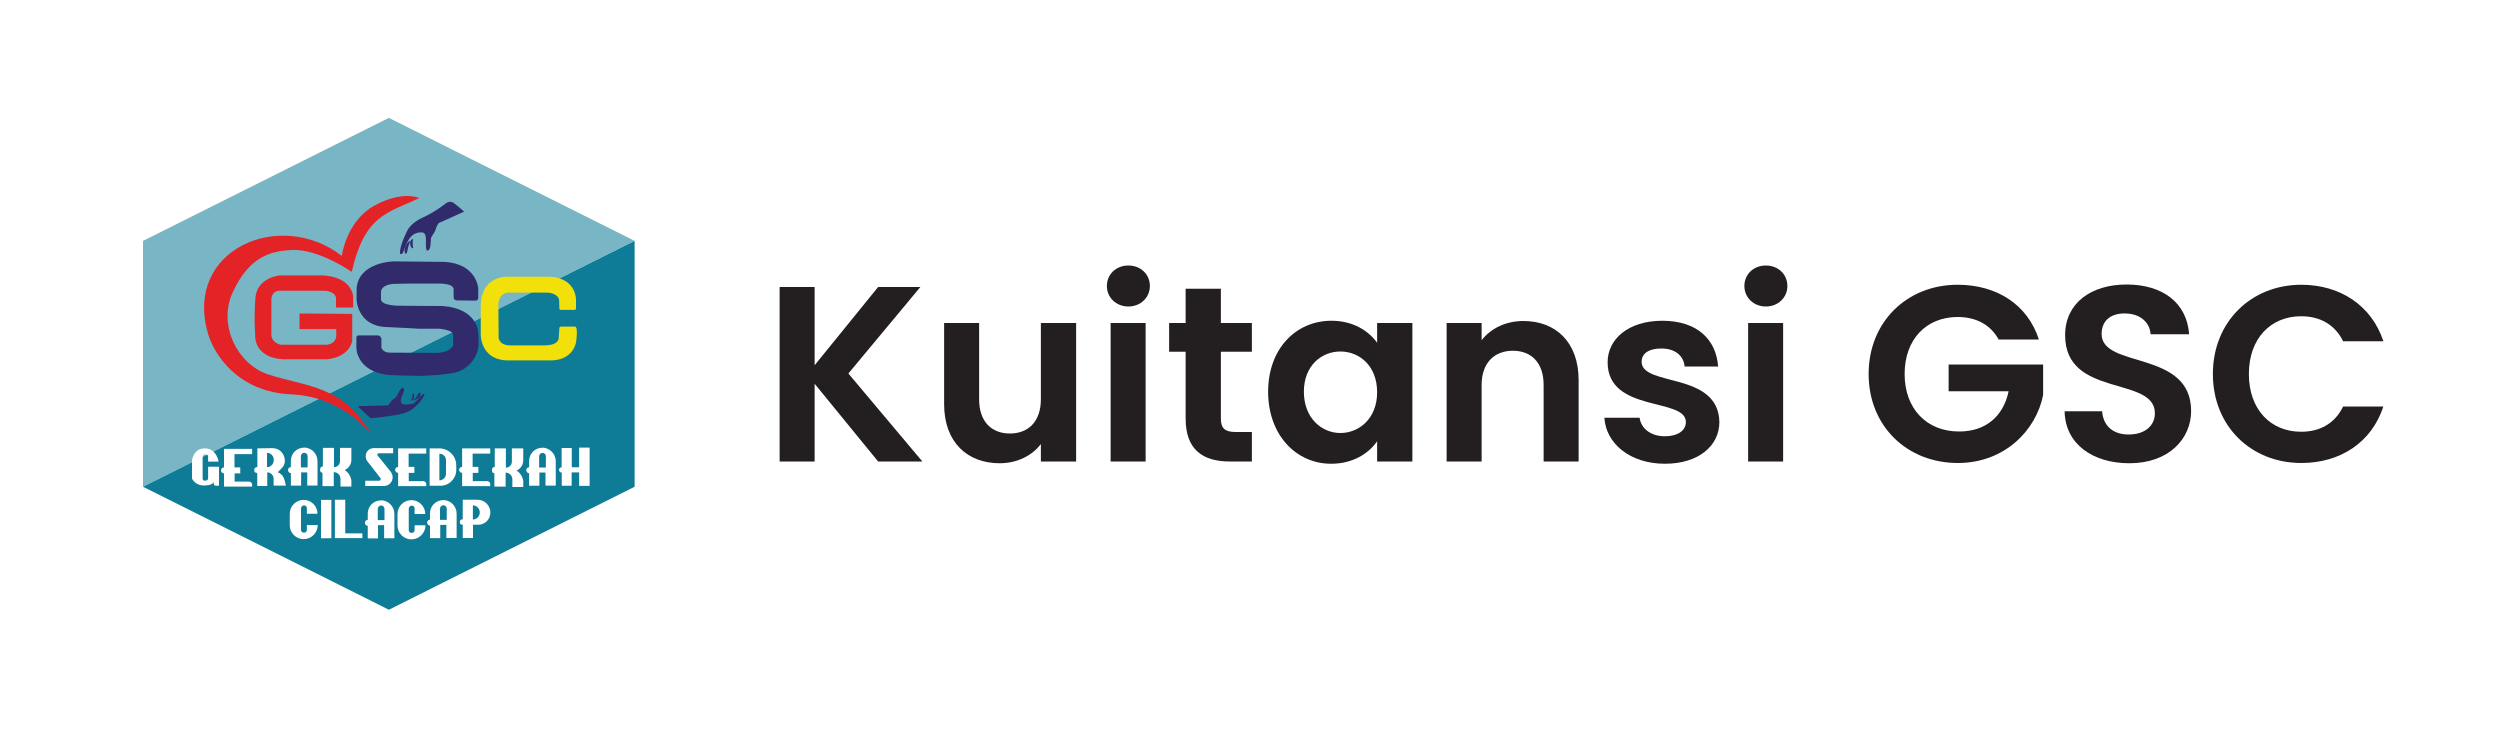 <?xml version="1.0" encoding="UTF-8"?>
<svg id="Layer_1" data-name="Layer 1" xmlns="http://www.w3.org/2000/svg" xmlns:xlink="http://www.w3.org/1999/xlink" viewBox="0 0 200 58.34">
  <defs>
    <style>
      .cls-1 {
        fill: #e42327;
      }

      .cls-1, .cls-2, .cls-3, .cls-4, .cls-5, .cls-6, .cls-7, .cls-8 {
        stroke-width: 0px;
      }

      .cls-2 {
        fill: #78b6c5;
      }

      .cls-9 {
        filter: url(#drop-shadow-1);
      }

      .cls-3 {
        fill: #2d2e71;
      }

      .cls-4 {
        fill: #f2e00a;
      }

      .cls-5 {
        fill: #fff;
      }

      .cls-6 {
        fill: #312b6c;
      }

      .cls-7 {
        fill: #231f20;
      }

      .cls-8 {
        fill: #0e7c97;
      }
    </style>
    <filter id="drop-shadow-1" filterUnits="userSpaceOnUse">
      <feOffset dx=".13" dy="0"/>
      <feGaussianBlur result="blur" stdDeviation=".38"/>
      <feFlood flood-color="#010101" flood-opacity=".6"/>
      <feComposite in2="blur" operator="in"/>
      <feComposite in="SourceGraphic"/>
    </filter>
  </defs>
  <g class="cls-9">
    <polygon class="cls-5" points="52.62 40.11 30.97 51.04 9.33 40.11 9.33 18.24 30.97 7.3 52.62 18.24 52.62 40.11"/>
    <polygon class="cls-2" points="11.31 38.94 11.31 19.27 30.98 9.43 37.83 12.86 50.64 19.27 11.31 38.94"/>
    <polygon class="cls-8" points="50.64 19.27 50.64 38.94 30.98 48.78 24.13 45.35 11.31 38.94 50.64 19.27"/>
    <path class="cls-1" d="m26.74,24.6h1.38v-.94s-.13-1.54-2.5-1.63h-3.32s-1.88.13-2,1.82c-.13,1.69,0,3.26,0,3.26,0,0,.08,1.52,2.22,1.63h3.5s1.66-.06,2.03-1.44v-2.19l-4.22-.03v1.25h2.94v.5s.06.63-.75.75h-3.69s-.69-.13-.75-.75v-2.82s-.06-.63.56-.75h3.69s.79,0,.92.56v.78Z"/>
    <path class="cls-6" d="m36.35,24.03l1.62.02s.14-.04.16-.22v-.75s-.1-1.95-2.65-2.13l-4.11-.04s-2.81.04-2.97,2.17v.93s.08,2.05,2.33,2.15c2.25.1,2.63.14,2.63.14h1.68s.99.08,1.07.43l.02.85s-.14.61-1.32.65l-3.8-.02s-.47,0-.63-.39v-.73s-.06-.28-.34-.26h-1.5s-.16.02-.16.18v.81s-.02,1.93,2.65,2.19c0,0,1.78.06,2.31.06s2.37-.08,3.14-.32c.77-.24,1.6-1.05,1.68-2.17l-.02-.93s-.02-1.97-2.87-2.17l-3.3-.02s-1.5.04-1.62-.47v-.69s.04-.55,1.07-.59c1.03-.04,3.42-.02,3.42-.02,0,0,1.32-.08,1.32.47v.65s0,.16.2.22Z"/>
    <path class="cls-4" d="m44.71,24.79h1.14c.06,0,.1-.06.1-.11v-.71s.04-1.66-2-1.83h-3.62s-1.98,0-2,2.31v2.25s-.08,2.01,2.02,2.13h3.64s1.6.06,1.96-1.42c0,0,.2-1.28-.08-1.28h-1.12c-.07,0-.13.05-.13.12l-.05.75s.07.63-1.15.63h-2.71s-.79.06-.95-.57l-.02-2.78s.04-.79.75-.87h3.24s.79.06.87.59l.02.69s0,.08.09.09Z"/>
    <path class="cls-1" d="m33.41,15.85c-2.57,1.2-4.37,1.36-5.4,5.9,0,0-2.66-1.86-4.79-1.75-1.72.08-3.45.54-4.76,3.45-1.14,2.54.37,5.68,2.86,6.5,3.22,1.05,5.97.83,8.26,4.83,0,0-2.17-3.04-6.4-3.23-4.23-.18-6.18-3.14-6.68-4.89-1.93-6.75,5.82-9.99,10.71-6.19,0,0,.36-2.78,2.61-4.02,2.25-1.24,3.58-.61,3.58-.61Z"/>
    <path class="cls-6" d="m35.46,16.32c.2-.16.45-.26.71-.08.26.18.83.69.83.69l-2.02.91s-.16.16-.26.51-.36.53-.38.77c-.02.24,0,.75-.18.89-.18.14-.22-.08-.22-.45s.08-.97-.34-.97-.83.12-1.17.83c-.34.71-.28.91-.49.91s.06-.97.43-1.7c0,0,.2-.71,1.27-1.2,1.07-.49,1.84-1.12,1.84-1.12Z"/>
    <path class="cls-3" d="m32.91,19.12s-.06.43,0,.61c.06.18-.1.18-.18-.02-.08-.2-.06-.37,0-.47.06-.1.18-.12.18-.12Z"/>
    <path class="cls-3" d="m32.62,19.48c-.08.16-.16.59-.18.69-.02.1-.14.24-.2-.02-.06-.26.16-.77.43-.89l-.04.22Z"/>
    <path class="cls-6" d="m28.57,32.49l2.35-.06s.28-.45.51-.55c.22-.1.45-.93.67-.85.22.08.04.39-.08.67-.12.28-.12.55.08.63.2.08.77,0,.89-.08.12-.08.53-.55.63-.65s.36-.22.08.22c-.28.45-.77.97-1.38,1.2-.54.2-2.33.4-2.72.44-.05,0-.09-.01-.13-.04l-.93-.86s0-.07.03-.07Z"/>
    <path class="cls-3" d="m32.7,32.08c.08-.14.16-.2.16-.41s.08-.3.12-.12c.04.18-.02.39-.02.39l-.26.14Z"/>
    <path class="cls-3" d="m33.07,31.9c.08-.1.22-.3.28-.41.06-.1.18-.14.16.1-.02.24-.34.34-.53.47-.18.12.08-.16.08-.16Z"/>
    <path class="cls-5" d="m16.48,36.93h.88s-.16-1.06-1.1-1.06-1.03.98-1.03.98v1.43s.23.58,1.01.56c.78-.02.73-.35.73-.35v.2c0,.09.07.17.17.17h.25v-1.52h-.87v.92c0,.1-.09.19-.19.19h-.1c-.09,0-.15-.07-.15-.15v-1.75c0-.11.09-.2.2-.2h.07c.11,0,.18.09.17.2v.39"/>
    <path class="cls-5" d="m36.85,35.87h2.24s0,.42,0,.42h-1.41v1.06h.46v.48h-.45v.66h1.16c.13,0,.24.11.24.24v.16h-2.25v-1.06h0c-.13,0-.24-.11-.24-.24h0c0-.13.11-.24.24-.24h0v-1.47Z"/>
    <path class="cls-5" d="m22.74,38.84l-.09-.38c-.06-.23-.18-.53-.56-.68l.35-.36c.14-.15.22-.35.22-.56h0c0-.27-.11-.54-.3-.73-.18-.18-.43-.28-.69-.28l-1.21.02v1.5h-.04c-.11,0-.21.09-.21.21v.06c0,.11.09.19.19.19h.05v1.05h.8v-1.09c.28,0,.51.23.51.52v.54h.97Zm-1.51-1.46v-1.15c.3,0,.54.24.54.54v.05c0,.3-.24.55-.54.55Z"/>
    <path class="cls-5" d="m24.19,35.81c-.58,0-1.05.47-1.05,1.05v.51c-.13,0-.23.11-.23.23h0c0,.14.11.25.23.25v1h.82s0-1.06,0-1.06h.49v1.05h.82v-1.95c0-.6-.49-1.09-1.09-1.09Zm.29,1.58h-.54v-.89c0-.15.12-.28.27-.28s.27.12.27.27v.9Z"/>
    <path class="cls-5" d="m43.25,35.82h0c-.58,0-1.05.47-1.05,1.05v.51c-.13,0-.23.11-.23.23h0c0,.14.11.25.23.25v1h.82s0-1.06,0-1.06h.49v1.05h.82v-1.95c0-.6-.49-1.09-1.09-1.09Zm.29,1.58h-.54v-.89c0-.15.12-.28.27-.28h0c.15,0,.27.12.27.27v.9Z"/>
    <path class="cls-5" d="m35.32,40.01c-.58,0-1.05.47-1.05,1.05v.51c-.13,0-.23.11-.23.23h0c0,.14.11.25.23.25v1h.82s0-1.06,0-1.06h.49v1.05h.82v-1.95c0-.6-.49-1.09-1.09-1.09Zm.29,1.58h-.54v-.89c0-.15.12-.28.27-.28s.27.12.27.27v.9Z"/>
    <path class="cls-5" d="m30.34,40.03h0c-.58,0-1.05.47-1.05,1.05v.51c-.13,0-.23.11-.23.23h0c0,.14.11.25.23.25v1h.82s0-1.06,0-1.06h.49v1.05h.82v-1.95c0-.6-.49-1.09-1.09-1.09Zm.29,1.58h-.54v-.89c0-.15.12-.28.27-.28s.27.12.27.27v.9Z"/>
    <path class="cls-5" d="m25.71,35.83h.88v1.54h0c.27,0,.48-.21.48-.48v-1.06h.91v.96c0,.19-.06.38-.18.53-.08.11-.17.2-.35.28h0,0c.27.19.42.4.51.72.01.04.02.09.02.13v.47h-.87v-.61c0-.3-.24-.54-.54-.54h0v1.12h-.9v-1.07h0c-.11,0-.19-.09-.19-.19v-.1c0-.12.1-.22.22-.22h0s0-1.46,0-1.46Z"/>
    <path class="cls-5" d="m39.46,35.87h.88v1.54h0c.27,0,.48-.21.48-.48v-1.06h.91v.96c0,.19-.06.38-.18.53-.08.11-.17.2-.35.28h0,0c.27.19.42.4.51.72.01.04.02.09.02.13v.47h-.87v-.61c0-.3-.24-.54-.54-.54h0v1.12h-.9v-1.07h0c-.11,0-.19-.09-.19-.19v-.1c0-.12.1-.22.22-.22h0s0-1.46,0-1.46Z"/>
    <path class="cls-5" d="m31.33,35.85h-1.57c-.35,0-.63.28-.63.63v.05c0,.13.04.26.12.36l1.05,1.35c.07.09,0,.22-.11.22h-1.1v.42h1.5c.38,0,.69-.31.69-.69h0c0-.17-.06-.33-.16-.46l-1.04-1.29c-.06-.07,0-.18.08-.18h1.16s0-.42,0-.42Z"/>
    <path class="cls-5" d="m31.73,35.87h2.24s0,.42,0,.42h-1.41v1.06h.46v.48h-.45v.66h1.16c.13,0,.24.11.24.24v.16h-2.25v-1.06h0c-.13,0-.24-.11-.24-.24h0c0-.13.11-.24.24-.24h0v-1.47Z"/>
    <path class="cls-5" d="m17.8,35.91h2.24s0,.42,0,.42h-1.41v1.06h.46v.48h-.45v.66h1.16c.13,0,.24.11.24.24v.16h-2.25v-1.06h0c-.13,0-.24-.11-.24-.24h0c0-.13.11-.24.24-.24h0v-1.47Z"/>
    <path class="cls-5" d="m35.01,35.87h-.77v2.99h.86c.7,0,1.27-.57,1.27-1.27v-.36c0-.75-.61-1.36-1.36-1.36Zm.54,2.03c0,.29-.24.53-.53.53h0v-2.13h.02c.28,0,.51.23.51.52v1.08Z"/>
    <path class="cls-5" d="m24.42,41.1h.85c0-.61-.5-1.11-1.11-1.11h0c-.61,0-1.11.5-1.11,1.11v.92c0,.61.5,1.11,1.11,1.11h0c.62,0,1.13-.51,1.13-1.13h0s-.87,0-.87,0v.4c0,.12-.1.21-.21.21h-.05c-.12,0-.21-.09-.21-.21v-1.72c0-.14.11-.25.25-.25h0c.12,0,.22.1.22.22,0,.19,0,.44,0,.44Z"/>
    <rect class="cls-5" x="25.55" y="39.99" width=".83" height="3.07"/>
    <polygon class="cls-5" points="27.49 42.67 27.49 39.98 26.66 39.98 26.66 42.67 26.66 42.67 26.66 42.73 26.66 43.05 26.66 43.05 26.66 43.05 28.86 43.05 28.86 42.67 27.49 42.67"/>
    <path class="cls-5" d="m33.04,41.12h.85c0-.61-.5-1.11-1.11-1.11h0c-.61,0-1.11.5-1.11,1.11v.92c0,.61.5,1.11,1.11,1.11h0c.62,0,1.13-.51,1.13-1.13h0s-.87,0-.87,0v.4c0,.12-.1.21-.21.21h-.05c-.12,0-.21-.09-.21-.21v-1.72c0-.14.11-.25.25-.25h0c.12,0,.22.1.22.22,0,.19,0,.44,0,.44Z"/>
    <path class="cls-5" d="m38.07,39.98h-1.18v1.57h-.05c-.1,0-.18.08-.18.18v.09c0,.08.07.15.15.15h.08v1.07h.82v-1.06h.42c.53,0,.97-.43.97-.97,0-.57-.46-1.03-1.03-1.03Zm.18,1.03c0,.3-.25.55-.55.55h0v-1.13h0c.3,0,.55.25.55.55v.03Z"/>
    <path class="cls-5" d="m44.8,35.84h.81v1.54h.59v-1.57h.84v3.06h-.84v-1.08h-.6v1.07h-.79v-1.05h0c-.12,0-.22-.1-.22-.22h0c0-.11.09-.2.2-.2h.01v-1.55Z"/>
  </g>
  <g>
    <path class="cls-7" d="m65.17,30.7v6.22h-2.8v-13.96h2.8v6.26l5.08-6.26h3.38l-5.76,6.92,5.92,7.04h-3.54l-5.08-6.22Z"/>
    <path class="cls-7" d="m86.09,36.92h-2.82v-1.4c-.7.94-1.92,1.54-3.3,1.54-2.58,0-4.44-1.68-4.44-4.72v-6.5h2.8v6.1c0,1.78.98,2.74,2.46,2.74s2.48-.96,2.48-2.74v-6.1h2.82v11.08Z"/>
    <path class="cls-7" d="m88.55,22.88c0-.92.72-1.64,1.72-1.64s1.72.72,1.72,1.64-.74,1.64-1.72,1.64-1.72-.72-1.72-1.64Zm.3,2.96h2.8v11.08h-2.8v-11.08Z"/>
    <path class="cls-7" d="m94.85,28.14h-1.32v-2.3h1.32v-2.74h2.82v2.74h2.48v2.3h-2.48v5.36c0,.74.3,1.06,1.18,1.06h1.3v2.36h-1.76c-2.12,0-3.54-.9-3.54-3.44v-5.34Z"/>
    <path class="cls-7" d="m106.51,25.66c1.78,0,3,.84,3.66,1.76v-1.58h2.82v11.08h-2.82v-1.62c-.66.96-1.92,1.8-3.68,1.8-2.8,0-5.04-2.3-5.04-5.76s2.24-5.68,5.06-5.68Zm.72,2.46c-1.5,0-2.92,1.12-2.92,3.22s1.42,3.3,2.92,3.3,2.94-1.16,2.94-3.26-1.4-3.26-2.94-3.26Z"/>
    <path class="cls-7" d="m123.49,30.8c0-1.78-.98-2.74-2.46-2.74s-2.5.96-2.5,2.74v6.12h-2.8v-11.08h2.8v1.38c.72-.94,1.92-1.54,3.34-1.54,2.58,0,4.42,1.68,4.42,4.74v6.5h-2.8v-6.12Z"/>
    <path class="cls-7" d="m133.19,37.1c-2.78,0-4.72-1.62-4.84-3.68h2.82c.1.84.88,1.48,2,1.48s1.7-.5,1.7-1.14c0-1.98-6.26-.72-6.26-4.78,0-1.84,1.64-3.32,4.38-3.32s4.3,1.46,4.46,3.66h-2.68c-.08-.86-.76-1.44-1.86-1.44-1.04,0-1.58.42-1.58,1.06,0,2.02,6.14.76,6.22,4.82,0,1.9-1.66,3.34-4.36,3.34Z"/>
    <path class="cls-7" d="m139.55,22.88c0-.92.72-1.64,1.72-1.64s1.72.72,1.72,1.64-.74,1.64-1.72,1.64-1.72-.72-1.72-1.64Zm.3,2.96h2.8v11.08h-2.8v-11.08Z"/>
    <path class="cls-7" d="m163.11,27.16h-3.22c-.64-1.18-1.8-1.8-3.28-1.8-2.5,0-4.24,1.78-4.24,4.56s1.76,4.6,4.36,4.6c2.16,0,3.54-1.24,3.96-3.22h-4.8v-2.14h7.56v2.44c-.56,2.84-3.1,5.44-6.82,5.44-4.06,0-7.14-2.94-7.14-7.12s3.08-7.14,7.12-7.14c3.12,0,5.6,1.58,6.5,4.38Z"/>
    <path class="cls-7" d="m170.35,37.06c-2.9,0-5.14-1.52-5.18-4.16h3c.08,1.12.82,1.86,2.12,1.86s2.1-.7,2.1-1.7c0-3.02-7.2-1.2-7.18-6.26,0-2.52,2.04-4.04,4.92-4.04s4.82,1.46,5,3.98h-3.08c-.06-.92-.8-1.64-2-1.66-1.1-.04-1.92.5-1.92,1.64,0,2.8,7.16,1.24,7.16,6.16,0,2.2-1.76,4.18-4.94,4.18Z"/>
    <path class="cls-7" d="m184.11,22.78c3.1,0,5.62,1.66,6.56,4.52h-3.22c-.66-1.34-1.86-2-3.36-2-2.44,0-4.18,1.78-4.18,4.62s1.74,4.62,4.18,4.62c1.5,0,2.7-.66,3.36-2.02h3.22c-.94,2.88-3.46,4.52-6.56,4.52-4.02,0-7.08-2.94-7.08-7.12s3.06-7.14,7.08-7.14Z"/>
  </g>
</svg>